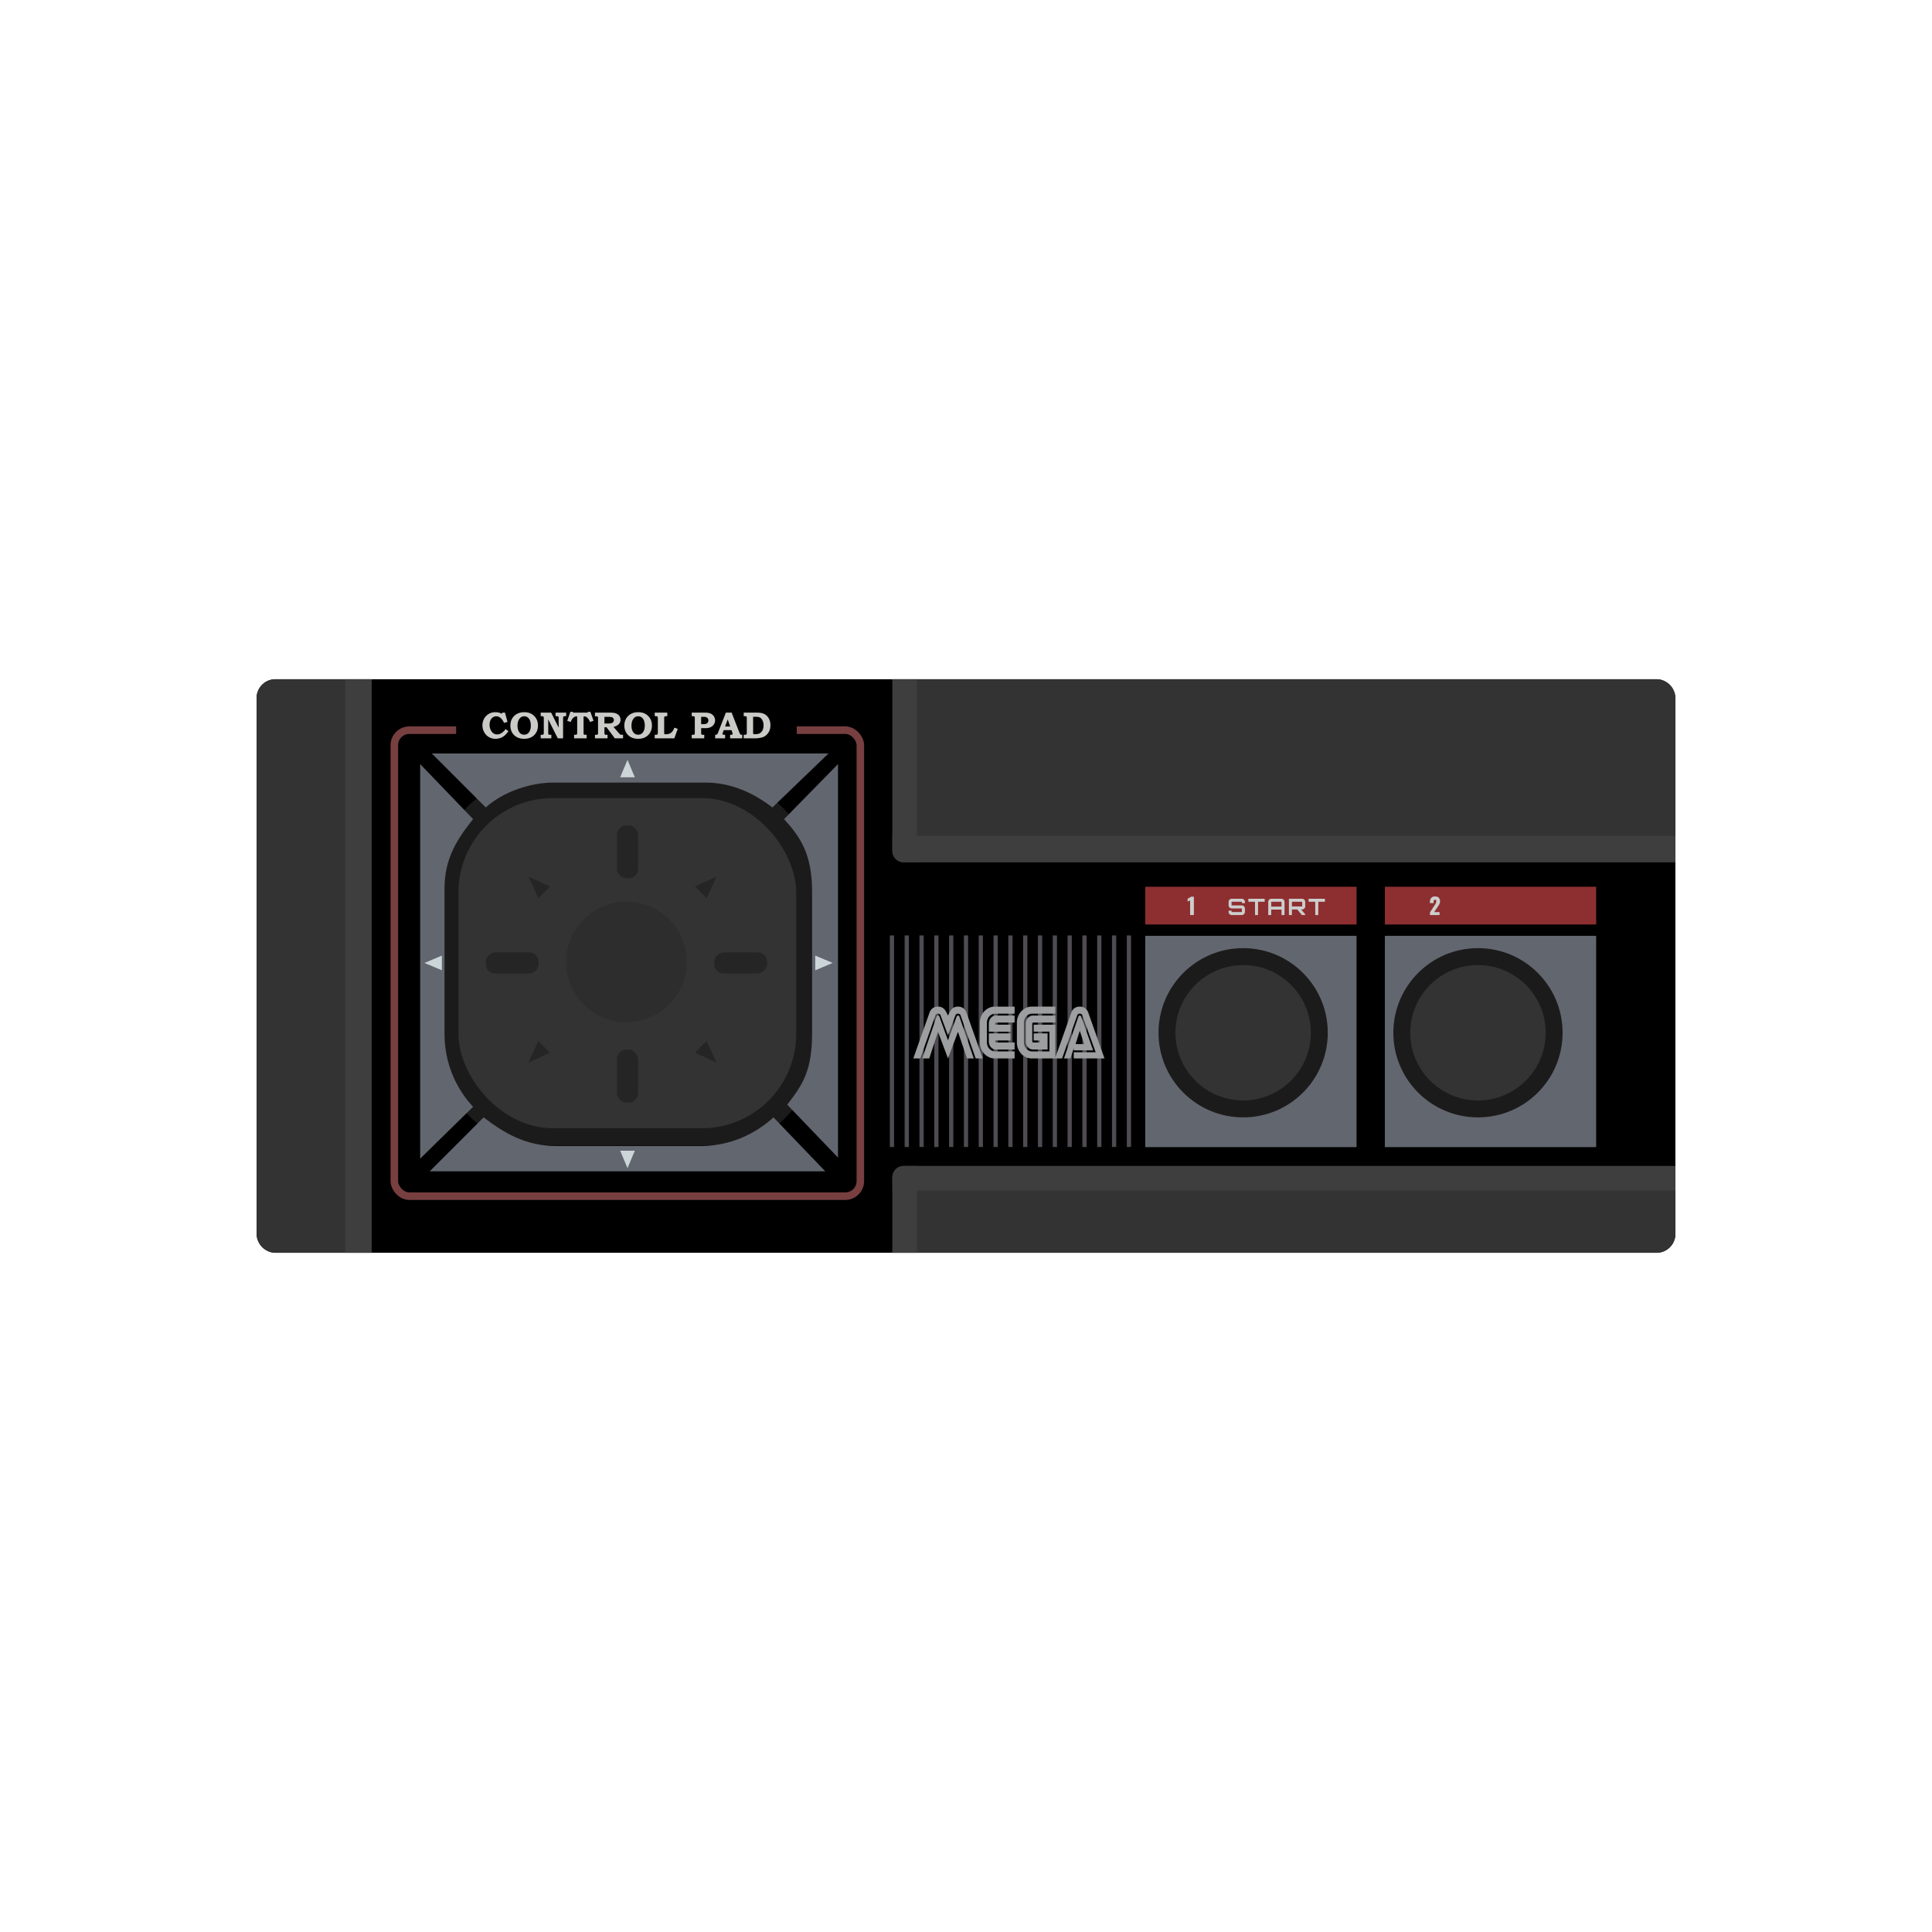 <svg xmlns="http://www.w3.org/2000/svg" width="1024" height="1024" fill="none" viewBox="0 0 1024 1024">
  <rect width="752" height="304" x="136" y="360" fill="#000" rx="10"/>
  <path fill="#333" d="M473 360h405c5.523 0 10 4.477 10 10v87H479a6 6 0 0 1-6-6v-91Zm-337 10c0-5.523 4.477-10 10-10h51v304h-51c-5.523 0-10-4.477-10-10V370Zm337 254a6 6 0 0 1 6-6h409v36c0 5.523-4.477 10-10 10H473v-40Z"/>
  <path fill="#62666F" d="M607 496h112v112H607zm127 0h112v112H734z"/>
  <path fill="#8D2F30" d="M734 470h112v20H734v-20Zm-127 0h112v20H607v-20Z"/>
  <rect width="198" height="194" x="233" y="413" fill="#1C1B1B" rx="50"/>
  <rect width="179" height="175" x="243" y="423" fill="#333" rx="50"/>
  <path fill="#62666F" d="m257.464 427.966-28.593-28.593h210.244l-29.714 28.593c-10.772-8.236-22.426-13.181-35.553-13.181h-80.502c-11.774 0-26.414 4.598-35.882 13.181Zm-6.727 158.664-28.033 27.472V404.979l28.033 29.154c-8.541 10.827-15.138 20.744-15.138 37.003v76.809c0 15.698 6.237 29.17 15.138 38.685Zm159.224 5.606 27.472 28.594H227.75l28.593-28.594c10.909 8.389 22.426 15.138 38.124 15.138h77.37c15.138 0 28.537-6.396 38.124-15.138Zm5.607-158.086 28.593-29.171v208.562l-26.911-28.032c8.236-10.717 13.18-17.941 13.18-38.125v-74.681c0-20.069-6.28-29.134-14.862-38.553Z"/>
  <rect width="247" height="247" x="209" y="387" stroke="#773F40" stroke-width="4" rx="8"/>
  <path fill="#3E3E3E" d="M183 360h14v304h-14zm290 0h13v97h-7a6 6 0 0 1-6-6v-91Zm0 264a6 6 0 0 1 6-6h7v46h-13v-40Z"/>
  <path fill="#3E3E3E" d="M479 457a6 6 0 0 1-6-6v-8h415v14H479Zm-6 174v-7a6 6 0 0 1 6-6h409v13H473Z"/>
  <path fill="#CCD6D8" d="m332.592 402.737 3.884 9.251h-7.769l3.885-9.251ZM224.947 510.382l9.251-3.884v7.768l-9.251-3.884Zm107.645 108.766-3.885-9.251h7.769l-3.884 9.251Zm108.766-108.766-9.251 3.884v-7.769l9.251 3.885Z"/>
  <path fill="#252525" d="m280.095 464.613 11.415 5.235-6.18 6.18-5.235-11.415Zm0 98.562 5.235-11.415 6.18 6.179-11.415 5.236Zm99.683-.001-11.415-5.235 6.179-6.18 5.236 11.415Zm0-98.562-5.235 11.416-6.18-6.18 11.415-5.236Z"/>
  <rect width="11.213" height="28.032" x="326.985" y="437.497" fill="#252525" rx="5"/>
  <rect width="11.213" height="28.032" x="326.985" y="556.355" fill="#252525" rx="5"/>
  <rect width="11.213" height="28.032" x="257.464" y="515.988" fill="#252525" rx="5" transform="rotate(-90 257.464 515.988)"/>
  <rect width="11.213" height="28.032" x="378.565" y="515.988" fill="#252525" rx="5" transform="rotate(-90 378.565 515.988)"/>
  <circle cx="332.031" cy="509.821" r="31.957" fill="#2D2D2D"/>
  <circle cx="658.891" cy="547.385" r="44.852" fill="#1C1B1B"/>
  <circle cx="658.891" cy="547.385" r="35.882" fill="#333"/>
  <circle cx="783.355" cy="547.385" r="44.852" fill="#1C1B1B"/>
  <circle cx="783.355" cy="547.385" r="35.882" fill="#333"/>
  <path fill="#4E4B52" d="M471.633 495.805h2.243v112.13h-2.243zm7.849 0h2.243v112.13h-2.243zm7.849 0h2.243v112.13h-2.243zm7.849 0h2.243v112.13h-2.243zm7.85 0h2.243v112.13h-2.243zm7.849 0h2.243v112.13h-2.243zm7.849 0h2.243v112.13h-2.243zm7.849 0h2.243v112.13h-2.243zm7.849 0h2.243v112.13h-2.243zm7.849 0h2.243v112.13h-2.243zm7.849 0h2.243v112.13h-2.243zm7.849 0h2.243v112.13h-2.243zm7.849 0h2.243v112.13h-2.243zm7.85 0h2.243v112.13h-2.243zm7.849 0h2.243v112.13h-2.243zm7.849 0h2.243v112.13h-2.243zm7.849 0h2.243v112.13h-2.243z"/>
  <path fill="#9D9E9F" d="m502.458 548.708-4.004-10.724c-.075-.187-.233-.355-.476-.504a1.521 1.521 0 0 0-.812-.224c-.261 0-.532.075-.812.224-.28.149-.448.317-.504.504L487.786 561h-3.724l8.652-24.416a5.33 5.33 0 0 1 .588-1.12c.243-.373.541-.7.896-.98a4.28 4.28 0 0 1 1.288-.7c.485-.168 1.045-.252 1.68-.252s1.185.084 1.652.252c.467.168.877.401 1.232.7.355.28.653.607.896.98.261.355.485.728.672 1.12l.84 1.68.84-1.68c.205-.392.429-.765.672-1.12.261-.373.56-.7.896-.98a3.985 3.985 0 0 1 1.232-.7c.467-.168 1.017-.252 1.652-.252.616 0 1.167.084 1.652.252.504.168.933.401 1.288.7.373.28.681.607.924.98.261.355.457.728.588 1.12L520.854 561h-3.724l-8.064-23.016c-.056-.187-.224-.355-.504-.504a1.728 1.728 0 0 0-.812-.224c-.299 0-.569.075-.812.224-.243.149-.401.317-.476.504l-4.004 10.724Zm0 12.292-5.292-14.112L492.518 561h-3.724l7.672-22.316c.037-.112.131-.205.28-.28a.802.802 0 0 1 .42-.14c.131 0 .261.047.392.14.149.075.243.168.28.28l4.62 12.74 4.62-12.74a.515.515 0 0 1 .252-.28.802.802 0 0 1 .42-.14c.131 0 .271.047.42.14.149.075.243.168.28.28L516.122 561h-3.584l-4.788-14.112L502.458 561Zm16.909-19.012c0-1.176.215-2.277.644-3.304.43-1.045.999-1.941 1.708-2.688a8.075 8.075 0 0 1 2.492-1.792 6.832 6.832 0 0 1 2.94-.672h10.612v3.724h-10.164c-.709 0-1.344.14-1.904.42-.56.28-1.036.644-1.428 1.092a5.003 5.003 0 0 0-.868 1.54 4.86 4.86 0 0 0-.308 1.68v10.556a5.096 5.096 0 0 0 1.176 3.22c.392.448.868.812 1.428 1.092.56.28 1.195.42 1.904.42h10.164V561h-10.612a7.085 7.085 0 0 1-2.94-.644 8.733 8.733 0 0 1-2.492-1.792 9.06 9.06 0 0 1-1.708-2.688 8.69 8.69 0 0 1-.644-3.332v-10.556Zm4.732 4.816v-4.256c0-.485.075-.98.224-1.484.168-.523.411-.989.728-1.4a3.74 3.74 0 0 1 1.204-1.008c.486-.261 1.055-.392 1.708-.392h9.8v3.724h-9.716c-.112 0-.233.065-.364.196-.112.131-.168.308-.168.532v.392h8.12v3.696h-11.536Zm0 .924h11.536v3.724h-8.12v.364c0 .224.056.401.168.532.131.131.252.196.364.196h9.716v3.724h-9.8c-.653 0-1.222-.131-1.708-.392a3.74 3.74 0 0 1-1.204-1.008 4.622 4.622 0 0 1-.728-1.372 5.513 5.513 0 0 1-.224-1.512v-4.256ZM559.357 561h-12.6a7.085 7.085 0 0 1-2.94-.644 8.719 8.719 0 0 1-2.492-1.792 9.02 9.02 0 0 1-1.708-2.688 8.67 8.67 0 0 1-.644-3.332v-10.556c0-1.176.214-2.277.644-3.304.429-1.045.998-1.941 1.708-2.688a8.063 8.063 0 0 1 2.492-1.792 6.832 6.832 0 0 1 2.94-.672h12.6v3.724h-12.152c-.71 0-1.344.14-1.904.42-.56.28-1.036.644-1.428 1.092a4.963 4.963 0 0 0-.868 1.54 4.836 4.836 0 0 0-.308 1.68v10.556c0 .56.102 1.129.308 1.708.205.56.494 1.064.868 1.512.392.448.868.812 1.428 1.092.56.28 1.194.42 1.904.42h9.016v-10.472h-8.344v-3.696h11.48V561Zm-11.704-8.456h3.08a.29.29 0 0 0 .28-.168.696.696 0 0 0 0-.756.29.29 0 0 0-.28-.168h-2.856v-3.724h7.364v8.54h-7.672c-.654 0-1.223-.131-1.708-.392a3.718 3.718 0 0 1-1.204-1.008 4.6 4.6 0 0 1-.728-1.372 5.475 5.475 0 0 1-.224-1.512v-9.436c0-.485.074-.98.224-1.484.168-.523.41-.989.728-1.4a3.718 3.718 0 0 1 1.204-1.008c.485-.261 1.054-.392 1.708-.392h11.788v3.724h-11.704c-.112 0-.234.065-.364.196-.112.131-.168.308-.168.532v9.1c0 .224.056.401.168.532.13.131.252.196.364.196Zm21.461 5.18h11.62l-7.112-19.74c-.056-.187-.224-.355-.504-.504a1.728 1.728 0 0 0-.812-.224c-.299 0-.579.075-.84.224-.243.149-.392.317-.448.504L562.926 561h-3.724l8.652-24.416c.13-.392.317-.765.56-1.12.242-.373.541-.7.896-.98a4.267 4.267 0 0 1 1.288-.7 5.385 5.385 0 0 1 1.708-.252c.634 0 1.194.084 1.68.252a3.93 3.93 0 0 1 1.26.7c.373.28.681.607.924.98.242.355.438.728.588 1.12L585.41 561h-16.296v-3.276Zm0-1.008v-1.064L567.322 561h-3.388l7.7-22.316a.515.515 0 0 1 .252-.28.802.802 0 0 1 .42-.14c.13 0 .27.047.42.14.149.075.242.168.28.28l6.384 18.032h-10.276Zm3.192-10.388-2.24 7.056h4.564l-2.324-7.056Z"/>
  <path fill="#CDCDCD" d="M652.855 485c-.304 0-.584-.076-.84-.228a1.793 1.793 0 0 1-.6-.6 1.615 1.615 0 0 1-.228-.84v-.66h1.584v.588c0 .04.012.076.036.108a.176.176 0 0 0 .108.036h5.172a.13.13 0 0 0 .096-.036.15.15 0 0 0 .048-.108v-1.644a.114.114 0 0 0-.048-.096.13.13 0 0 0-.096-.036h-5.232c-.304 0-.584-.076-.84-.228a1.793 1.793 0 0 1-.6-.6 1.637 1.637 0 0 1-.228-.852v-1.776c0-.304.076-.58.228-.828.152-.256.352-.46.6-.612.256-.152.536-.228.84-.228h5.304c.304 0 .58.076.828.228.256.152.46.356.612.612.152.248.228.524.228.828v.66h-1.596v-.588a.114.114 0 0 0-.048-.096.114.114 0 0 0-.096-.048h-5.172a.15.15 0 0 0-.108.048.13.13 0 0 0-.036.096v1.644c0 .04.012.072.036.096a.176.176 0 0 0 .108.036h5.244c.304 0 .58.076.828.228.256.152.46.356.612.612.152.248.228.528.228.84v1.776c0 .304-.076.584-.228.84a1.759 1.759 0 0 1-.612.6 1.553 1.553 0 0 1-.828.228h-5.304Zm12.338 0v-7.044h-3.528v-1.596h8.64v1.596h-3.516V485h-1.596Zm6.993 0v-6.972c0-.304.076-.58.228-.828.152-.256.352-.46.6-.612.256-.152.536-.228.84-.228h5.292c.304 0 .584.076.84.228.256.152.46.356.612.612.152.248.228.524.228.828V485h-1.596v-2.904h-5.46V485h-1.584Zm1.584-4.488h5.46V478.1a.114.114 0 0 0-.048-.096.15.15 0 0 0-.108-.048h-5.16a.15.15 0 0 0-.108.048.13.13 0 0 0-.036.096v2.412ZM690.041 485l-2.604-3.108h2.076l2.256 2.664V485h-1.728Zm-6.888 0v-8.628h6.96c.304 0 .584.076.84.228.256.152.46.356.612.612.152.248.228.524.228.828v2.328c0 .304-.076.584-.228.84-.152.256-.356.46-.612.612a1.684 1.684 0 0 1-.84.216l-5.376.012V485h-1.584Zm1.728-4.56h5.16c.04 0 .076-.012.108-.036a.114.114 0 0 0 .048-.096V478.1a.114.114 0 0 0-.048-.096.15.15 0 0 0-.108-.048h-5.16a.15.15 0 0 0-.108.048.13.13 0 0 0-.036.096v2.208c0 .04.012.072.036.096a.176.176 0 0 0 .108.036Zm12.231 4.56v-7.044h-3.528v-1.596h8.64v1.596h-3.516V485h-1.596Zm-66.325 0v-7.74a3.548 3.548 0 0 1-.3.144l-.36.156-.36.144a5.866 5.866 0 0 0-.312.144v-1.488c.088-.048.212-.112.372-.192.16-.088.332-.184.516-.288.184-.104.356-.208.516-.312.16-.112.28-.208.36-.288h1.572V485h-2.004Zm127.123 0v-1.416l2.328-3.576c.176-.264.34-.52.492-.768.16-.248.288-.5.384-.756.104-.256.156-.524.156-.804s-.056-.488-.168-.624a.56.56 0 0 0-.456-.204c-.216 0-.384.06-.504.18a.987.987 0 0 0-.252.48c-.04.2-.06.424-.06.672v.48h-1.944v-.516c0-.576.092-1.088.276-1.536a2.22 2.22 0 0 1 .876-1.068c.4-.264.924-.396 1.572-.396.872 0 1.528.228 1.968.684.448.448.672 1.076.672 1.884 0 .392-.064.756-.192 1.092-.12.336-.284.664-.492.984-.2.312-.416.64-.648.984l-1.776 2.652h2.844V485h-5.076Z"/>
  <path fill="#000" d="M241.766 370.219h180.53v26.911h-180.53z"/>
  <path fill="#CACAC7" d="M266.269 377.717h1.387l1.338 4.892-1.817.528c-.605-1.166-1.175-1.992-1.708-2.481-.743-.67-1.547-1.006-2.413-1.006-.631 0-1.224.176-1.777.528-.547.351-.983.869-1.309 1.552-.319.684-.478 1.485-.478 2.403 0 1.4.368 2.604 1.103 3.613.743 1.009 1.713 1.514 2.911 1.514.761 0 1.494-.218 2.197-.655.879-.54 1.637-1.266 2.275-2.177l1.514 1.123c-.983 1.341-1.882 2.275-2.695 2.803-1.257.813-2.657 1.22-4.2 1.22-1.282 0-2.444-.306-3.486-.918-1.035-.618-1.862-1.481-2.48-2.588a7.294 7.294 0 0 1-.928-3.623c0-1.302.299-2.487.898-3.554a6.56 6.56 0 0 1 2.461-2.51c1.042-.599 2.201-.899 3.477-.899 1.295 0 2.431.274 3.408.821l.322-.586Zm11.602-.235c2.161 0 3.909.658 5.244 1.973 1.341 1.315 2.012 3.005 2.012 5.068 0 1.387-.306 2.618-.918 3.692a6.362 6.362 0 0 1-2.539 2.49c-1.075.58-2.373.869-3.897.869-2.012 0-3.659-.553-4.941-1.66-1.55-1.335-2.324-3.118-2.324-5.352 0-2.076.677-3.776 2.031-5.097 1.361-1.322 3.138-1.983 5.332-1.983Zm.039 2.168c-1.035 0-1.859.388-2.471 1.162-.768.977-1.152 2.237-1.152 3.78 0 1.543.358 2.763 1.074 3.662.619.768 1.436 1.152 2.451 1.152 1.022 0 1.839-.384 2.451-1.152.723-.918 1.084-2.145 1.084-3.682 0-1.08-.156-1.989-.468-2.724-.306-.736-.723-1.286-1.25-1.651a2.969 2.969 0 0 0-1.719-.547Zm8.662-1.933h5.537l3.994 7.949v-4.863c0-.417-.023-.677-.068-.782a.61.61 0 0 0-.264-.322c-.11-.065-.325-.097-.644-.097h-.664v-1.885h5.625v1.885h-.625c-.313 0-.537.035-.674.107a.597.597 0 0 0-.274.293c-.052.124-.078.391-.078.801v10.537h-2.802l-5.059-10.039v7.021c0 .404.023.661.068.772.052.11.14.198.264.263.13.066.352.098.664.098h.654v1.885h-5.654v-1.885h.586c.325 0 .547-.026.664-.078a.64.64 0 0 0 .293-.293c.072-.137.107-.342.107-.615v-7.813c0-.299-.032-.517-.097-.654a.614.614 0 0 0-.264-.303c-.111-.065-.296-.097-.557-.097h-.732v-1.885Zm15.752-.459h1.289l.137.459h7.685l.166-.459h1.299l1.69 4.775-1.817.635c-.403-.794-.693-1.312-.869-1.553a4.143 4.143 0 0 0-1.191-1.123c-.339-.208-.674-.312-1.006-.312-.156 0-.264.039-.322.117-.059.071-.088.241-.088.508v7.832c0 .462.016.752.048.869a.593.593 0 0 0 .166.283.707.707 0 0 0 .323.137c.136.019.501.029 1.093.029v1.885h-6.64v-1.885h.4c.443 0 .726-.026.85-.078a.59.59 0 0 0 .283-.293c.065-.143.098-.436.098-.879v-8.008c0-.228-.026-.371-.078-.429-.052-.059-.163-.088-.332-.088-.339 0-.717.127-1.133.381-.417.253-.788.612-1.114 1.074-.13.182-.406.693-.83 1.533l-1.787-.635 1.68-4.775Zm13.018.459h8.398c.54 0 1.13.049 1.768.146a4.378 4.378 0 0 1 1.738.645c.521.332.924.752 1.211 1.26.286.507.429 1.08.429 1.718 0 1.035-.371 1.875-1.113 2.52-.735.638-1.608 1.055-2.617 1.25l2.803 3.262.117.146c.182.221.348.387.498.498.15.104.299.179.449.225.15.045.358.068.625.068h.586v1.885h-4.365l-4.375-5.869h-1.133v2.715c0 .468.026.768.078.898a.58.58 0 0 0 .244.283c.118.059.349.088.694.088h.625v1.885h-6.66v-1.885h.605c.319 0 .544-.032.674-.098a.669.669 0 0 0 .303-.312c.032-.078.048-.322.048-.733v-7.666c0-.299-.026-.511-.078-.634a.38.38 0 0 0-.234-.254 1.268 1.268 0 0 0-.537-.108l-.274.01h-.507v-1.943Zm5.019 2.236v3.526h2.022c.794 0 1.386-.072 1.777-.215.397-.15.693-.362.889-.635.201-.274.302-.606.302-.996 0-.358-.094-.664-.283-.918-.182-.261-.446-.453-.791-.576-.338-.124-.895-.186-1.67-.186h-2.246Zm17.92-2.471c2.161 0 3.91.658 5.244 1.973 1.341 1.315 2.012 3.005 2.012 5.068 0 1.387-.306 2.618-.918 3.692a6.356 6.356 0 0 1-2.539 2.49c-1.074.58-2.373.869-3.897.869-2.011 0-3.658-.553-4.941-1.66-1.55-1.335-2.324-3.118-2.324-5.352 0-2.076.677-3.776 2.031-5.097 1.361-1.322 3.138-1.983 5.332-1.983Zm.039 2.168c-1.035 0-1.859.388-2.471 1.162-.768.977-1.152 2.237-1.152 3.78 0 1.543.358 2.763 1.074 3.662.619.768 1.436 1.152 2.451 1.152 1.023 0 1.84-.384 2.452-1.152.722-.918 1.084-2.145 1.084-3.682 0-1.08-.157-1.989-.469-2.724-.306-.736-.723-1.286-1.25-1.651a2.967 2.967 0 0 0-1.719-.547Zm8.701-1.933h6.66v1.885h-.586c-.325 0-.53.016-.615.048a.655.655 0 0 0-.342.303c-.071.13-.107.342-.107.635v7.783c0 .313.013.505.039.576.033.072.094.13.186.176.091.039.267.059.527.059.872 0 1.572-.114 2.1-.342.533-.228 1.012-.593 1.435-1.094.43-.508.798-1.195 1.104-2.06l1.797.615-1.797 5.039h-10.401v-1.885h.655c.266 0 .468-.036.605-.107a.65.65 0 0 0 .293-.284c.065-.123.098-.335.098-.634v-7.715c0-.326-.033-.56-.098-.703a.604.604 0 0 0-.264-.313c-.11-.065-.299-.097-.566-.097h-.723v-1.885Zm19.61 0h7.197c.911 0 1.667.094 2.266.283a4.098 4.098 0 0 1 1.552.84c.436.377.772.827 1.006 1.348.234.514.352 1.061.352 1.64 0 1.165-.45 2.142-1.348 2.93-.892.788-2.126 1.181-3.701 1.181h-2.324v2.549c0 .319.022.521.068.606a.565.565 0 0 0 .264.273c.123.059.328.088.615.088h.693v1.885h-6.64v-1.885h.459c.403 0 .67-.029.8-.088a.553.553 0 0 0 .284-.273c.058-.13.087-.394.087-.791v-7.491c0-.416-.026-.69-.078-.82a.515.515 0 0 0-.254-.293c-.11-.065-.325-.097-.644-.097h-.654v-1.885Zm5 2.226v3.868h1.162c.709 0 1.23-.072 1.562-.215.332-.15.599-.375.801-.674.202-.306.303-.667.303-1.084 0-.625-.241-1.12-.723-1.484-.358-.274-.889-.411-1.592-.411h-1.513Zm13.095-2.226h3.057l4.092 10.517c.221.56.416.905.586 1.036.175.13.494.192.957.185v1.885h-6.446v-1.885l.391-.01c.358 0 .609-.045.752-.136.143-.098.215-.215.215-.352 0-.117-.062-.358-.186-.723l-.4-1.24h-4.15l-.508 1.377c-.104.293-.157.485-.157.576 0 .104.036.199.108.283.078.085.202.147.371.186.111.026.417.039.918.039v1.885h-5.274v-1.885c.339 0 .586-.029.743-.088a.891.891 0 0 0 .381-.263c.104-.118.218-.336.341-.655l4.209-10.732Zm-.42 7.334h2.725l-1.328-3.75-1.397 3.75Zm9.883-7.334h7.139c1.621 0 2.91.257 3.867.771.957.515 1.719 1.276 2.285 2.285.573 1.01.86 2.22.86 3.633 0 .983-.147 1.862-.44 2.637a6.325 6.325 0 0 1-1.289 2.1c-.573.618-1.188 1.084-1.846 1.396-.494.234-1.198.426-2.109.576-.905.15-1.631.225-2.178.225h-6.289v-1.885h.469c.397 0 .658-.032.781-.098a.717.717 0 0 0 .303-.332c.052-.123.078-.393.078-.81v-7.442c0-.416-.029-.683-.088-.8a.512.512 0 0 0-.273-.274c-.124-.065-.391-.097-.801-.097h-.469v-1.885Zm4.981 2.187v8.467c0 .287.016.462.049.527a.432.432 0 0 0 .224.206c.104.032.348.048.733.048 1.067 0 1.901-.162 2.5-.488.605-.332 1.093-.859 1.464-1.582.371-.729.557-1.595.557-2.598 0-.989-.176-1.849-.527-2.578-.345-.735-.775-1.253-1.289-1.552-.515-.3-1.25-.45-2.207-.45h-1.504Z"/>
</svg>
